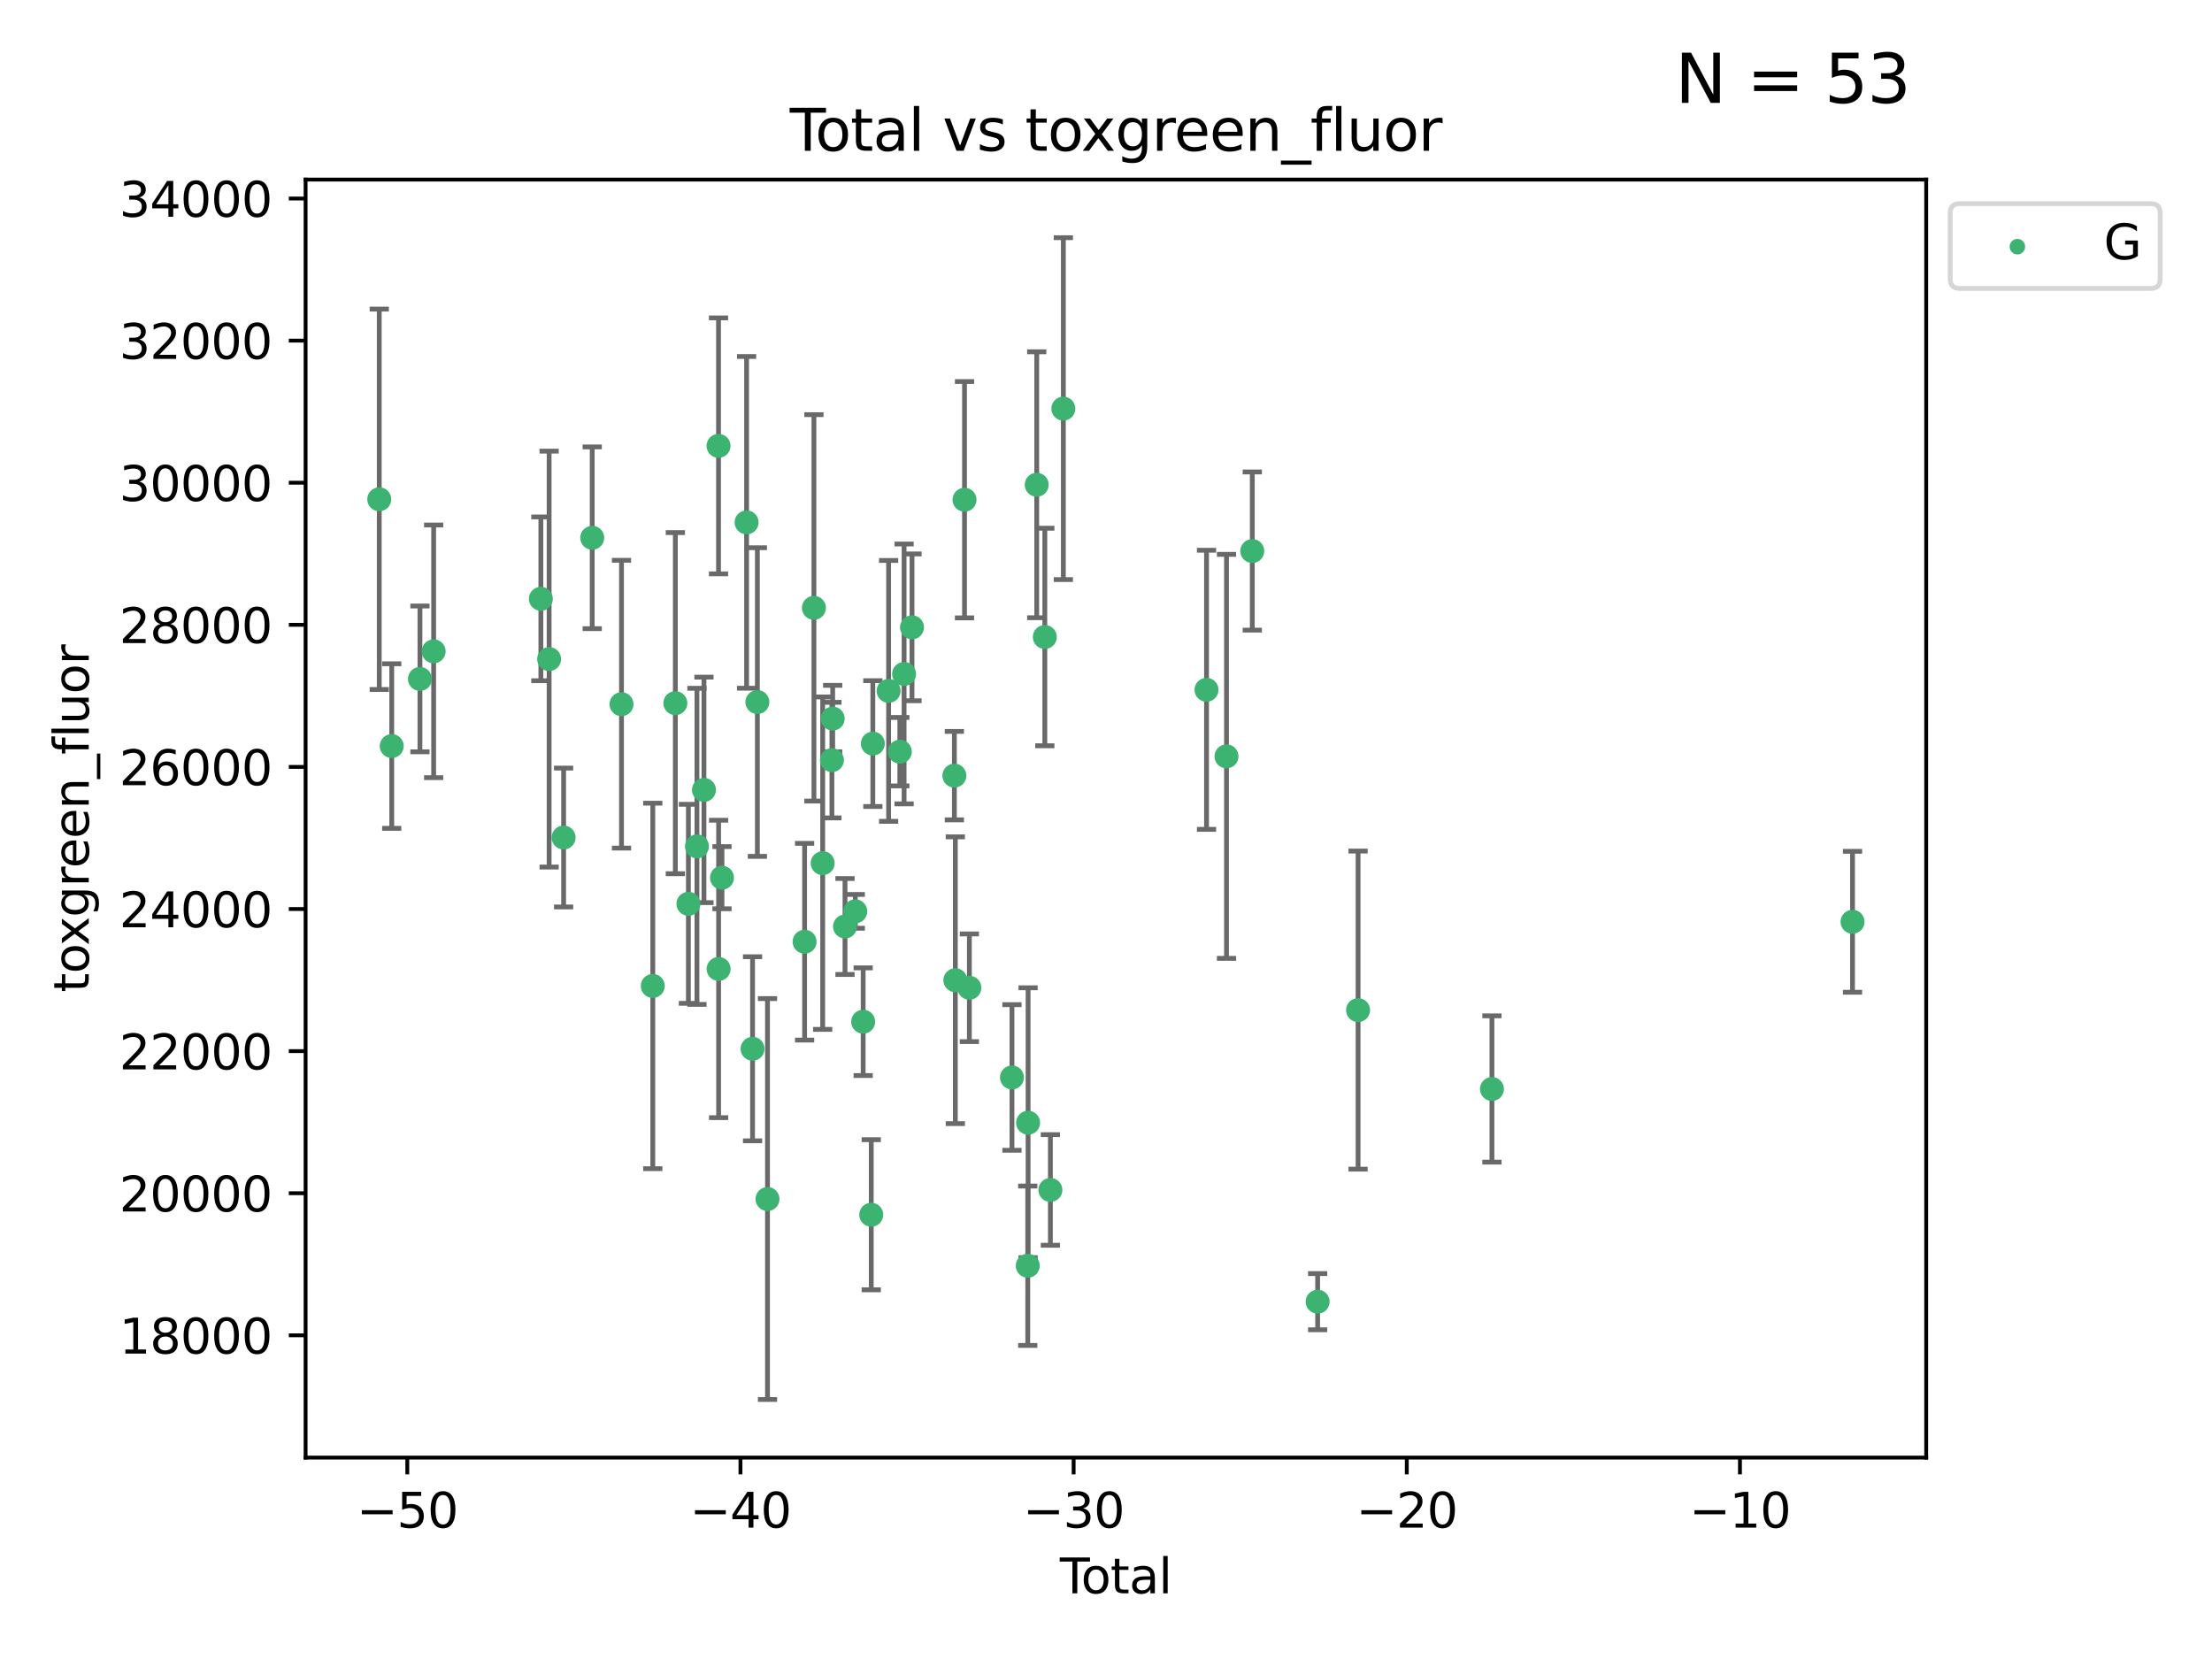<?xml version="1.0" encoding="utf-8" standalone="no"?>
<!DOCTYPE svg PUBLIC "-//W3C//DTD SVG 1.1//EN"
  "http://www.w3.org/Graphics/SVG/1.1/DTD/svg11.dtd">
<svg xmlns:xlink="http://www.w3.org/1999/xlink" width="460.8pt" height="345.6pt" viewBox="0 0 460.8 345.6" xmlns="http://www.w3.org/2000/svg" version="1.1">
 <defs>
  <style type="text/css">*{stroke-linejoin: round; stroke-linecap: butt}</style>
 </defs>
 <g id="figure_1">
  <g id="patch_1">
   <path d="M 0 345.6 
L 460.8 345.6 
L 460.8 0 
L 0 0 
z
" style="fill: #ffffff"/>
  </g>
  <g id="axes_1">
   <g id="patch_2">
    <path d="M 63.661 303.64 
L 401.26 303.64 
L 401.26 37.411 
L 63.661 37.411 
z
" style="fill: #ffffff"/>
   </g>
   <g id="PathCollection_1">
    <defs>
     <path id="mda49cf134f" d="M 0 1.118 
C 0.297 1.118 0.581 1 0.791 0.791 
C 1 0.581 1.118 0.297 1.118 0 
C 1.118 -0.297 1 -0.581 0.791 -0.791 
C 0.581 -1 0.297 -1.118 0 -1.118 
C -0.297 -1.118 -0.581 -1 -0.791 -0.791 
C -1 -0.581 -1.118 -0.297 -1.118 0 
C -1.118 0.297 -1 0.581 -0.791 0.791 
C -0.581 1 -0.297 1.118 0 1.118 
z
" style="stroke: #3cb371"/>
    </defs>
    <g clip-path="url(#pb5dabb1d60)">
     <use xlink:href="#mda49cf134f" x="79.007" y="104.011" style="fill: #3cb371; stroke: #3cb371"/>
     <use xlink:href="#mda49cf134f" x="81.607" y="155.418" style="fill: #3cb371; stroke: #3cb371"/>
     <use xlink:href="#mda49cf134f" x="87.483" y="141.432" style="fill: #3cb371; stroke: #3cb371"/>
     <use xlink:href="#mda49cf134f" x="90.338" y="135.683" style="fill: #3cb371; stroke: #3cb371"/>
     <use xlink:href="#mda49cf134f" x="112.671" y="124.746" style="fill: #3cb371; stroke: #3cb371"/>
     <use xlink:href="#mda49cf134f" x="114.394" y="137.298" style="fill: #3cb371; stroke: #3cb371"/>
     <use xlink:href="#mda49cf134f" x="117.411" y="174.468" style="fill: #3cb371; stroke: #3cb371"/>
     <use xlink:href="#mda49cf134f" x="123.37" y="112.028" style="fill: #3cb371; stroke: #3cb371"/>
     <use xlink:href="#mda49cf134f" x="129.47" y="146.694" style="fill: #3cb371; stroke: #3cb371"/>
     <use xlink:href="#mda49cf134f" x="135.987" y="205.39" style="fill: #3cb371; stroke: #3cb371"/>
     <use xlink:href="#mda49cf134f" x="140.687" y="146.48" style="fill: #3cb371; stroke: #3cb371"/>
     <use xlink:href="#mda49cf134f" x="143.407" y="188.283" style="fill: #3cb371; stroke: #3cb371"/>
     <use xlink:href="#mda49cf134f" x="145.188" y="176.309" style="fill: #3cb371; stroke: #3cb371"/>
     <use xlink:href="#mda49cf134f" x="146.648" y="164.552" style="fill: #3cb371; stroke: #3cb371"/>
     <use xlink:href="#mda49cf134f" x="149.681" y="92.884" style="fill: #3cb371; stroke: #3cb371"/>
     <use xlink:href="#mda49cf134f" x="149.7" y="201.847" style="fill: #3cb371; stroke: #3cb371"/>
     <use xlink:href="#mda49cf134f" x="150.402" y="182.841" style="fill: #3cb371; stroke: #3cb371"/>
     <use xlink:href="#mda49cf134f" x="155.527" y="108.82" style="fill: #3cb371; stroke: #3cb371"/>
     <use xlink:href="#mda49cf134f" x="156.771" y="218.479" style="fill: #3cb371; stroke: #3cb371"/>
     <use xlink:href="#mda49cf134f" x="157.775" y="146.249" style="fill: #3cb371; stroke: #3cb371"/>
     <use xlink:href="#mda49cf134f" x="159.885" y="249.781" style="fill: #3cb371; stroke: #3cb371"/>
     <use xlink:href="#mda49cf134f" x="167.613" y="196.177" style="fill: #3cb371; stroke: #3cb371"/>
     <use xlink:href="#mda49cf134f" x="169.555" y="126.625" style="fill: #3cb371; stroke: #3cb371"/>
     <use xlink:href="#mda49cf134f" x="171.378" y="179.812" style="fill: #3cb371; stroke: #3cb371"/>
     <use xlink:href="#mda49cf134f" x="173.304" y="158.347" style="fill: #3cb371; stroke: #3cb371"/>
     <use xlink:href="#mda49cf134f" x="173.463" y="149.695" style="fill: #3cb371; stroke: #3cb371"/>
     <use xlink:href="#mda49cf134f" x="176.031" y="193.004" style="fill: #3cb371; stroke: #3cb371"/>
     <use xlink:href="#mda49cf134f" x="178.171" y="189.849" style="fill: #3cb371; stroke: #3cb371"/>
     <use xlink:href="#mda49cf134f" x="179.813" y="212.837" style="fill: #3cb371; stroke: #3cb371"/>
     <use xlink:href="#mda49cf134f" x="181.497" y="253.052" style="fill: #3cb371; stroke: #3cb371"/>
     <use xlink:href="#mda49cf134f" x="181.829" y="154.902" style="fill: #3cb371; stroke: #3cb371"/>
     <use xlink:href="#mda49cf134f" x="185.113" y="143.925" style="fill: #3cb371; stroke: #3cb371"/>
     <use xlink:href="#mda49cf134f" x="187.449" y="156.588" style="fill: #3cb371; stroke: #3cb371"/>
     <use xlink:href="#mda49cf134f" x="188.339" y="140.395" style="fill: #3cb371; stroke: #3cb371"/>
     <use xlink:href="#mda49cf134f" x="189.988" y="130.684" style="fill: #3cb371; stroke: #3cb371"/>
     <use xlink:href="#mda49cf134f" x="198.813" y="161.578" style="fill: #3cb371; stroke: #3cb371"/>
     <use xlink:href="#mda49cf134f" x="199.014" y="204.198" style="fill: #3cb371; stroke: #3cb371"/>
     <use xlink:href="#mda49cf134f" x="200.927" y="104.102" style="fill: #3cb371; stroke: #3cb371"/>
     <use xlink:href="#mda49cf134f" x="201.938" y="205.772" style="fill: #3cb371; stroke: #3cb371"/>
     <use xlink:href="#mda49cf134f" x="210.812" y="224.457" style="fill: #3cb371; stroke: #3cb371"/>
     <use xlink:href="#mda49cf134f" x="214.1" y="263.676" style="fill: #3cb371; stroke: #3cb371"/>
     <use xlink:href="#mda49cf134f" x="214.171" y="233.884" style="fill: #3cb371; stroke: #3cb371"/>
     <use xlink:href="#mda49cf134f" x="215.97" y="100.984" style="fill: #3cb371; stroke: #3cb371"/>
     <use xlink:href="#mda49cf134f" x="217.656" y="132.699" style="fill: #3cb371; stroke: #3cb371"/>
     <use xlink:href="#mda49cf134f" x="218.815" y="247.887" style="fill: #3cb371; stroke: #3cb371"/>
     <use xlink:href="#mda49cf134f" x="221.514" y="85.124" style="fill: #3cb371; stroke: #3cb371"/>
     <use xlink:href="#mda49cf134f" x="251.341" y="143.701" style="fill: #3cb371; stroke: #3cb371"/>
     <use xlink:href="#mda49cf134f" x="255.503" y="157.562" style="fill: #3cb371; stroke: #3cb371"/>
     <use xlink:href="#mda49cf134f" x="260.874" y="114.792" style="fill: #3cb371; stroke: #3cb371"/>
     <use xlink:href="#mda49cf134f" x="274.489" y="271.163" style="fill: #3cb371; stroke: #3cb371"/>
     <use xlink:href="#mda49cf134f" x="282.911" y="210.424" style="fill: #3cb371; stroke: #3cb371"/>
     <use xlink:href="#mda49cf134f" x="310.799" y="226.856" style="fill: #3cb371; stroke: #3cb371"/>
     <use xlink:href="#mda49cf134f" x="385.915" y="192.023" style="fill: #3cb371; stroke: #3cb371"/>
    </g>
   </g>
   <g id="matplotlib.axis_1">
    <g id="xtick_1">
     <g id="line2d_1">
      <defs>
       <path id="md54b8a5855" d="M 0 0 
L 0 3.5 
" style="stroke: #000000; stroke-width: 0.8"/>
      </defs>
      <g>
       <use xlink:href="#md54b8a5855" x="84.848" y="303.64" style="stroke: #000000; stroke-width: 0.8"/>
      </g>
     </g>
     <g id="text_1">
      <!-- −50 -->
      <g transform="translate(74.295 318.238)scale(0.1 -0.1)">
       <defs>
        <path id="DejaVuSans-2212" d="M 678 2272 
L 4684 2272 
L 4684 1741 
L 678 1741 
L 678 2272 
z
" transform="scale(0.016)"/>
        <path id="DejaVuSans-35" d="M 691 4666 
L 3169 4666 
L 3169 4134 
L 1269 4134 
L 1269 2991 
Q 1406 3038 1543 3061 
Q 1681 3084 1819 3084 
Q 2600 3084 3056 2656 
Q 3513 2228 3513 1497 
Q 3513 744 3044 326 
Q 2575 -91 1722 -91 
Q 1428 -91 1123 -41 
Q 819 9 494 109 
L 494 744 
Q 775 591 1075 516 
Q 1375 441 1709 441 
Q 2250 441 2565 725 
Q 2881 1009 2881 1497 
Q 2881 1984 2565 2268 
Q 2250 2553 1709 2553 
Q 1456 2553 1204 2497 
Q 953 2441 691 2322 
L 691 4666 
z
" transform="scale(0.016)"/>
        <path id="DejaVuSans-30" d="M 2034 4250 
Q 1547 4250 1301 3770 
Q 1056 3291 1056 2328 
Q 1056 1369 1301 889 
Q 1547 409 2034 409 
Q 2525 409 2770 889 
Q 3016 1369 3016 2328 
Q 3016 3291 2770 3770 
Q 2525 4250 2034 4250 
z
M 2034 4750 
Q 2819 4750 3233 4129 
Q 3647 3509 3647 2328 
Q 3647 1150 3233 529 
Q 2819 -91 2034 -91 
Q 1250 -91 836 529 
Q 422 1150 422 2328 
Q 422 3509 836 4129 
Q 1250 4750 2034 4750 
z
" transform="scale(0.016)"/>
       </defs>
       <use xlink:href="#DejaVuSans-2212"/>
       <use xlink:href="#DejaVuSans-35" x="83.789"/>
       <use xlink:href="#DejaVuSans-30" x="147.412"/>
      </g>
     </g>
    </g>
    <g id="xtick_2">
     <g id="line2d_2">
      <g>
       <use xlink:href="#md54b8a5855" x="154.252" y="303.64" style="stroke: #000000; stroke-width: 0.8"/>
      </g>
     </g>
     <g id="text_2">
      <!-- −40 -->
      <g transform="translate(143.699 318.238)scale(0.1 -0.1)">
       <defs>
        <path id="DejaVuSans-34" d="M 2419 4116 
L 825 1625 
L 2419 1625 
L 2419 4116 
z
M 2253 4666 
L 3047 4666 
L 3047 1625 
L 3713 1625 
L 3713 1100 
L 3047 1100 
L 3047 0 
L 2419 0 
L 2419 1100 
L 313 1100 
L 313 1709 
L 2253 4666 
z
" transform="scale(0.016)"/>
       </defs>
       <use xlink:href="#DejaVuSans-2212"/>
       <use xlink:href="#DejaVuSans-34" x="83.789"/>
       <use xlink:href="#DejaVuSans-30" x="147.412"/>
      </g>
     </g>
    </g>
    <g id="xtick_3">
     <g id="line2d_3">
      <g>
       <use xlink:href="#md54b8a5855" x="223.655" y="303.64" style="stroke: #000000; stroke-width: 0.8"/>
      </g>
     </g>
     <g id="text_3">
      <!-- −30 -->
      <g transform="translate(213.103 318.238)scale(0.1 -0.1)">
       <defs>
        <path id="DejaVuSans-33" d="M 2597 2516 
Q 3050 2419 3304 2112 
Q 3559 1806 3559 1356 
Q 3559 666 3084 287 
Q 2609 -91 1734 -91 
Q 1441 -91 1130 -33 
Q 819 25 488 141 
L 488 750 
Q 750 597 1062 519 
Q 1375 441 1716 441 
Q 2309 441 2620 675 
Q 2931 909 2931 1356 
Q 2931 1769 2642 2001 
Q 2353 2234 1838 2234 
L 1294 2234 
L 1294 2753 
L 1863 2753 
Q 2328 2753 2575 2939 
Q 2822 3125 2822 3475 
Q 2822 3834 2567 4026 
Q 2313 4219 1838 4219 
Q 1578 4219 1281 4162 
Q 984 4106 628 3988 
L 628 4550 
Q 988 4650 1302 4700 
Q 1616 4750 1894 4750 
Q 2613 4750 3031 4423 
Q 3450 4097 3450 3541 
Q 3450 3153 3228 2886 
Q 3006 2619 2597 2516 
z
" transform="scale(0.016)"/>
       </defs>
       <use xlink:href="#DejaVuSans-2212"/>
       <use xlink:href="#DejaVuSans-33" x="83.789"/>
       <use xlink:href="#DejaVuSans-30" x="147.412"/>
      </g>
     </g>
    </g>
    <g id="xtick_4">
     <g id="line2d_4">
      <g>
       <use xlink:href="#md54b8a5855" x="293.059" y="303.64" style="stroke: #000000; stroke-width: 0.8"/>
      </g>
     </g>
     <g id="text_4">
      <!-- −20 -->
      <g transform="translate(282.507 318.238)scale(0.1 -0.1)">
       <defs>
        <path id="DejaVuSans-32" d="M 1228 531 
L 3431 531 
L 3431 0 
L 469 0 
L 469 531 
Q 828 903 1448 1529 
Q 2069 2156 2228 2338 
Q 2531 2678 2651 2914 
Q 2772 3150 2772 3378 
Q 2772 3750 2511 3984 
Q 2250 4219 1831 4219 
Q 1534 4219 1204 4116 
Q 875 4013 500 3803 
L 500 4441 
Q 881 4594 1212 4672 
Q 1544 4750 1819 4750 
Q 2544 4750 2975 4387 
Q 3406 4025 3406 3419 
Q 3406 3131 3298 2873 
Q 3191 2616 2906 2266 
Q 2828 2175 2409 1742 
Q 1991 1309 1228 531 
z
" transform="scale(0.016)"/>
       </defs>
       <use xlink:href="#DejaVuSans-2212"/>
       <use xlink:href="#DejaVuSans-32" x="83.789"/>
       <use xlink:href="#DejaVuSans-30" x="147.412"/>
      </g>
     </g>
    </g>
    <g id="xtick_5">
     <g id="line2d_5">
      <g>
       <use xlink:href="#md54b8a5855" x="362.463" y="303.64" style="stroke: #000000; stroke-width: 0.8"/>
      </g>
     </g>
     <g id="text_5">
      <!-- −10 -->
      <g transform="translate(351.911 318.238)scale(0.1 -0.1)">
       <defs>
        <path id="DejaVuSans-31" d="M 794 531 
L 1825 531 
L 1825 4091 
L 703 3866 
L 703 4441 
L 1819 4666 
L 2450 4666 
L 2450 531 
L 3481 531 
L 3481 0 
L 794 0 
L 794 531 
z
" transform="scale(0.016)"/>
       </defs>
       <use xlink:href="#DejaVuSans-2212"/>
       <use xlink:href="#DejaVuSans-31" x="83.789"/>
       <use xlink:href="#DejaVuSans-30" x="147.412"/>
      </g>
     </g>
    </g>
    <g id="text_6">
     <!-- Total -->
     <g transform="translate(220.784 331.917)scale(0.1 -0.1)">
      <defs>
       <path id="DejaVuSans-54" d="M -19 4666 
L 3928 4666 
L 3928 4134 
L 2272 4134 
L 2272 0 
L 1638 0 
L 1638 4134 
L -19 4134 
L -19 4666 
z
" transform="scale(0.016)"/>
       <path id="DejaVuSans-6f" d="M 1959 3097 
Q 1497 3097 1228 2736 
Q 959 2375 959 1747 
Q 959 1119 1226 758 
Q 1494 397 1959 397 
Q 2419 397 2687 759 
Q 2956 1122 2956 1747 
Q 2956 2369 2687 2733 
Q 2419 3097 1959 3097 
z
M 1959 3584 
Q 2709 3584 3137 3096 
Q 3566 2609 3566 1747 
Q 3566 888 3137 398 
Q 2709 -91 1959 -91 
Q 1206 -91 779 398 
Q 353 888 353 1747 
Q 353 2609 779 3096 
Q 1206 3584 1959 3584 
z
" transform="scale(0.016)"/>
       <path id="DejaVuSans-74" d="M 1172 4494 
L 1172 3500 
L 2356 3500 
L 2356 3053 
L 1172 3053 
L 1172 1153 
Q 1172 725 1289 603 
Q 1406 481 1766 481 
L 2356 481 
L 2356 0 
L 1766 0 
Q 1100 0 847 248 
Q 594 497 594 1153 
L 594 3053 
L 172 3053 
L 172 3500 
L 594 3500 
L 594 4494 
L 1172 4494 
z
" transform="scale(0.016)"/>
       <path id="DejaVuSans-61" d="M 2194 1759 
Q 1497 1759 1228 1600 
Q 959 1441 959 1056 
Q 959 750 1161 570 
Q 1363 391 1709 391 
Q 2188 391 2477 730 
Q 2766 1069 2766 1631 
L 2766 1759 
L 2194 1759 
z
M 3341 1997 
L 3341 0 
L 2766 0 
L 2766 531 
Q 2569 213 2275 61 
Q 1981 -91 1556 -91 
Q 1019 -91 701 211 
Q 384 513 384 1019 
Q 384 1609 779 1909 
Q 1175 2209 1959 2209 
L 2766 2209 
L 2766 2266 
Q 2766 2663 2505 2880 
Q 2244 3097 1772 3097 
Q 1472 3097 1187 3025 
Q 903 2953 641 2809 
L 641 3341 
Q 956 3463 1253 3523 
Q 1550 3584 1831 3584 
Q 2591 3584 2966 3190 
Q 3341 2797 3341 1997 
z
" transform="scale(0.016)"/>
       <path id="DejaVuSans-6c" d="M 603 4863 
L 1178 4863 
L 1178 0 
L 603 0 
L 603 4863 
z
" transform="scale(0.016)"/>
      </defs>
      <use xlink:href="#DejaVuSans-54"/>
      <use xlink:href="#DejaVuSans-6f" x="44.084"/>
      <use xlink:href="#DejaVuSans-74" x="105.266"/>
      <use xlink:href="#DejaVuSans-61" x="144.475"/>
      <use xlink:href="#DejaVuSans-6c" x="205.754"/>
     </g>
    </g>
   </g>
   <g id="matplotlib.axis_2">
    <g id="ytick_1">
     <g id="line2d_6">
      <defs>
       <path id="mcfe2ae2383" d="M 0 0 
L -3.5 0 
" style="stroke: #000000; stroke-width: 0.8"/>
      </defs>
      <g>
       <use xlink:href="#mcfe2ae2383" x="63.661" y="278.171" style="stroke: #000000; stroke-width: 0.8"/>
      </g>
     </g>
     <g id="text_7">
      <!-- 18000 -->
      <g transform="translate(24.849 281.971)scale(0.1 -0.1)">
       <defs>
        <path id="DejaVuSans-38" d="M 2034 2216 
Q 1584 2216 1326 1975 
Q 1069 1734 1069 1313 
Q 1069 891 1326 650 
Q 1584 409 2034 409 
Q 2484 409 2743 651 
Q 3003 894 3003 1313 
Q 3003 1734 2745 1975 
Q 2488 2216 2034 2216 
z
M 1403 2484 
Q 997 2584 770 2862 
Q 544 3141 544 3541 
Q 544 4100 942 4425 
Q 1341 4750 2034 4750 
Q 2731 4750 3128 4425 
Q 3525 4100 3525 3541 
Q 3525 3141 3298 2862 
Q 3072 2584 2669 2484 
Q 3125 2378 3379 2068 
Q 3634 1759 3634 1313 
Q 3634 634 3220 271 
Q 2806 -91 2034 -91 
Q 1263 -91 848 271 
Q 434 634 434 1313 
Q 434 1759 690 2068 
Q 947 2378 1403 2484 
z
M 1172 3481 
Q 1172 3119 1398 2916 
Q 1625 2713 2034 2713 
Q 2441 2713 2670 2916 
Q 2900 3119 2900 3481 
Q 2900 3844 2670 4047 
Q 2441 4250 2034 4250 
Q 1625 4250 1398 4047 
Q 1172 3844 1172 3481 
z
" transform="scale(0.016)"/>
       </defs>
       <use xlink:href="#DejaVuSans-31"/>
       <use xlink:href="#DejaVuSans-38" x="63.623"/>
       <use xlink:href="#DejaVuSans-30" x="127.246"/>
       <use xlink:href="#DejaVuSans-30" x="190.869"/>
       <use xlink:href="#DejaVuSans-30" x="254.492"/>
      </g>
     </g>
    </g>
    <g id="ytick_2">
     <g id="line2d_7">
      <g>
       <use xlink:href="#mcfe2ae2383" x="63.661" y="248.57" style="stroke: #000000; stroke-width: 0.8"/>
      </g>
     </g>
     <g id="text_8">
      <!-- 20000 -->
      <g transform="translate(24.849 252.369)scale(0.1 -0.1)">
       <use xlink:href="#DejaVuSans-32"/>
       <use xlink:href="#DejaVuSans-30" x="63.623"/>
       <use xlink:href="#DejaVuSans-30" x="127.246"/>
       <use xlink:href="#DejaVuSans-30" x="190.869"/>
       <use xlink:href="#DejaVuSans-30" x="254.492"/>
      </g>
     </g>
    </g>
    <g id="ytick_3">
     <g id="line2d_8">
      <g>
       <use xlink:href="#mcfe2ae2383" x="63.661" y="218.968" style="stroke: #000000; stroke-width: 0.8"/>
      </g>
     </g>
     <g id="text_9">
      <!-- 22000 -->
      <g transform="translate(24.849 222.767)scale(0.1 -0.1)">
       <use xlink:href="#DejaVuSans-32"/>
       <use xlink:href="#DejaVuSans-32" x="63.623"/>
       <use xlink:href="#DejaVuSans-30" x="127.246"/>
       <use xlink:href="#DejaVuSans-30" x="190.869"/>
       <use xlink:href="#DejaVuSans-30" x="254.492"/>
      </g>
     </g>
    </g>
    <g id="ytick_4">
     <g id="line2d_9">
      <g>
       <use xlink:href="#mcfe2ae2383" x="63.661" y="189.366" style="stroke: #000000; stroke-width: 0.8"/>
      </g>
     </g>
     <g id="text_10">
      <!-- 24000 -->
      <g transform="translate(24.849 193.165)scale(0.1 -0.1)">
       <use xlink:href="#DejaVuSans-32"/>
       <use xlink:href="#DejaVuSans-34" x="63.623"/>
       <use xlink:href="#DejaVuSans-30" x="127.246"/>
       <use xlink:href="#DejaVuSans-30" x="190.869"/>
       <use xlink:href="#DejaVuSans-30" x="254.492"/>
      </g>
     </g>
    </g>
    <g id="ytick_5">
     <g id="line2d_10">
      <g>
       <use xlink:href="#mcfe2ae2383" x="63.661" y="159.764" style="stroke: #000000; stroke-width: 0.8"/>
      </g>
     </g>
     <g id="text_11">
      <!-- 26000 -->
      <g transform="translate(24.849 163.563)scale(0.1 -0.1)">
       <defs>
        <path id="DejaVuSans-36" d="M 2113 2584 
Q 1688 2584 1439 2293 
Q 1191 2003 1191 1497 
Q 1191 994 1439 701 
Q 1688 409 2113 409 
Q 2538 409 2786 701 
Q 3034 994 3034 1497 
Q 3034 2003 2786 2293 
Q 2538 2584 2113 2584 
z
M 3366 4563 
L 3366 3988 
Q 3128 4100 2886 4159 
Q 2644 4219 2406 4219 
Q 1781 4219 1451 3797 
Q 1122 3375 1075 2522 
Q 1259 2794 1537 2939 
Q 1816 3084 2150 3084 
Q 2853 3084 3261 2657 
Q 3669 2231 3669 1497 
Q 3669 778 3244 343 
Q 2819 -91 2113 -91 
Q 1303 -91 875 529 
Q 447 1150 447 2328 
Q 447 3434 972 4092 
Q 1497 4750 2381 4750 
Q 2619 4750 2861 4703 
Q 3103 4656 3366 4563 
z
" transform="scale(0.016)"/>
       </defs>
       <use xlink:href="#DejaVuSans-32"/>
       <use xlink:href="#DejaVuSans-36" x="63.623"/>
       <use xlink:href="#DejaVuSans-30" x="127.246"/>
       <use xlink:href="#DejaVuSans-30" x="190.869"/>
       <use xlink:href="#DejaVuSans-30" x="254.492"/>
      </g>
     </g>
    </g>
    <g id="ytick_6">
     <g id="line2d_11">
      <g>
       <use xlink:href="#mcfe2ae2383" x="63.661" y="130.162" style="stroke: #000000; stroke-width: 0.8"/>
      </g>
     </g>
     <g id="text_12">
      <!-- 28000 -->
      <g transform="translate(24.849 133.962)scale(0.1 -0.1)">
       <use xlink:href="#DejaVuSans-32"/>
       <use xlink:href="#DejaVuSans-38" x="63.623"/>
       <use xlink:href="#DejaVuSans-30" x="127.246"/>
       <use xlink:href="#DejaVuSans-30" x="190.869"/>
       <use xlink:href="#DejaVuSans-30" x="254.492"/>
      </g>
     </g>
    </g>
    <g id="ytick_7">
     <g id="line2d_12">
      <g>
       <use xlink:href="#mcfe2ae2383" x="63.661" y="100.56" style="stroke: #000000; stroke-width: 0.8"/>
      </g>
     </g>
     <g id="text_13">
      <!-- 30000 -->
      <g transform="translate(24.849 104.36)scale(0.1 -0.1)">
       <use xlink:href="#DejaVuSans-33"/>
       <use xlink:href="#DejaVuSans-30" x="63.623"/>
       <use xlink:href="#DejaVuSans-30" x="127.246"/>
       <use xlink:href="#DejaVuSans-30" x="190.869"/>
       <use xlink:href="#DejaVuSans-30" x="254.492"/>
      </g>
     </g>
    </g>
    <g id="ytick_8">
     <g id="line2d_13">
      <g>
       <use xlink:href="#mcfe2ae2383" x="63.661" y="70.959" style="stroke: #000000; stroke-width: 0.8"/>
      </g>
     </g>
     <g id="text_14">
      <!-- 32000 -->
      <g transform="translate(24.849 74.758)scale(0.1 -0.1)">
       <use xlink:href="#DejaVuSans-33"/>
       <use xlink:href="#DejaVuSans-32" x="63.623"/>
       <use xlink:href="#DejaVuSans-30" x="127.246"/>
       <use xlink:href="#DejaVuSans-30" x="190.869"/>
       <use xlink:href="#DejaVuSans-30" x="254.492"/>
      </g>
     </g>
    </g>
    <g id="ytick_9">
     <g id="line2d_14">
      <g>
       <use xlink:href="#mcfe2ae2383" x="63.661" y="41.357" style="stroke: #000000; stroke-width: 0.8"/>
      </g>
     </g>
     <g id="text_15">
      <!-- 34000 -->
      <g transform="translate(24.849 45.156)scale(0.1 -0.1)">
       <use xlink:href="#DejaVuSans-33"/>
       <use xlink:href="#DejaVuSans-34" x="63.623"/>
       <use xlink:href="#DejaVuSans-30" x="127.246"/>
       <use xlink:href="#DejaVuSans-30" x="190.869"/>
       <use xlink:href="#DejaVuSans-30" x="254.492"/>
      </g>
     </g>
    </g>
    <g id="text_16">
     <!-- toxgreen_fluor -->
     <g transform="translate(18.491 206.72)rotate(-90)scale(0.1 -0.1)">
      <defs>
       <path id="DejaVuSans-78" d="M 3513 3500 
L 2247 1797 
L 3578 0 
L 2900 0 
L 1881 1375 
L 863 0 
L 184 0 
L 1544 1831 
L 300 3500 
L 978 3500 
L 1906 2253 
L 2834 3500 
L 3513 3500 
z
" transform="scale(0.016)"/>
       <path id="DejaVuSans-67" d="M 2906 1791 
Q 2906 2416 2648 2759 
Q 2391 3103 1925 3103 
Q 1463 3103 1205 2759 
Q 947 2416 947 1791 
Q 947 1169 1205 825 
Q 1463 481 1925 481 
Q 2391 481 2648 825 
Q 2906 1169 2906 1791 
z
M 3481 434 
Q 3481 -459 3084 -895 
Q 2688 -1331 1869 -1331 
Q 1566 -1331 1297 -1286 
Q 1028 -1241 775 -1147 
L 775 -588 
Q 1028 -725 1275 -790 
Q 1522 -856 1778 -856 
Q 2344 -856 2625 -561 
Q 2906 -266 2906 331 
L 2906 616 
Q 2728 306 2450 153 
Q 2172 0 1784 0 
Q 1141 0 747 490 
Q 353 981 353 1791 
Q 353 2603 747 3093 
Q 1141 3584 1784 3584 
Q 2172 3584 2450 3431 
Q 2728 3278 2906 2969 
L 2906 3500 
L 3481 3500 
L 3481 434 
z
" transform="scale(0.016)"/>
       <path id="DejaVuSans-72" d="M 2631 2963 
Q 2534 3019 2420 3045 
Q 2306 3072 2169 3072 
Q 1681 3072 1420 2755 
Q 1159 2438 1159 1844 
L 1159 0 
L 581 0 
L 581 3500 
L 1159 3500 
L 1159 2956 
Q 1341 3275 1631 3429 
Q 1922 3584 2338 3584 
Q 2397 3584 2469 3576 
Q 2541 3569 2628 3553 
L 2631 2963 
z
" transform="scale(0.016)"/>
       <path id="DejaVuSans-65" d="M 3597 1894 
L 3597 1613 
L 953 1613 
Q 991 1019 1311 708 
Q 1631 397 2203 397 
Q 2534 397 2845 478 
Q 3156 559 3463 722 
L 3463 178 
Q 3153 47 2828 -22 
Q 2503 -91 2169 -91 
Q 1331 -91 842 396 
Q 353 884 353 1716 
Q 353 2575 817 3079 
Q 1281 3584 2069 3584 
Q 2775 3584 3186 3129 
Q 3597 2675 3597 1894 
z
M 3022 2063 
Q 3016 2534 2758 2815 
Q 2500 3097 2075 3097 
Q 1594 3097 1305 2825 
Q 1016 2553 972 2059 
L 3022 2063 
z
" transform="scale(0.016)"/>
       <path id="DejaVuSans-6e" d="M 3513 2113 
L 3513 0 
L 2938 0 
L 2938 2094 
Q 2938 2591 2744 2837 
Q 2550 3084 2163 3084 
Q 1697 3084 1428 2787 
Q 1159 2491 1159 1978 
L 1159 0 
L 581 0 
L 581 3500 
L 1159 3500 
L 1159 2956 
Q 1366 3272 1645 3428 
Q 1925 3584 2291 3584 
Q 2894 3584 3203 3211 
Q 3513 2838 3513 2113 
z
" transform="scale(0.016)"/>
       <path id="DejaVuSans-5f" d="M 3263 -1063 
L 3263 -1509 
L -63 -1509 
L -63 -1063 
L 3263 -1063 
z
" transform="scale(0.016)"/>
       <path id="DejaVuSans-66" d="M 2375 4863 
L 2375 4384 
L 1825 4384 
Q 1516 4384 1395 4259 
Q 1275 4134 1275 3809 
L 1275 3500 
L 2222 3500 
L 2222 3053 
L 1275 3053 
L 1275 0 
L 697 0 
L 697 3053 
L 147 3053 
L 147 3500 
L 697 3500 
L 697 3744 
Q 697 4328 969 4595 
Q 1241 4863 1831 4863 
L 2375 4863 
z
" transform="scale(0.016)"/>
       <path id="DejaVuSans-75" d="M 544 1381 
L 544 3500 
L 1119 3500 
L 1119 1403 
Q 1119 906 1312 657 
Q 1506 409 1894 409 
Q 2359 409 2629 706 
Q 2900 1003 2900 1516 
L 2900 3500 
L 3475 3500 
L 3475 0 
L 2900 0 
L 2900 538 
Q 2691 219 2414 64 
Q 2138 -91 1772 -91 
Q 1169 -91 856 284 
Q 544 659 544 1381 
z
M 1991 3584 
L 1991 3584 
z
" transform="scale(0.016)"/>
      </defs>
      <use xlink:href="#DejaVuSans-74"/>
      <use xlink:href="#DejaVuSans-6f" x="39.209"/>
      <use xlink:href="#DejaVuSans-78" x="97.266"/>
      <use xlink:href="#DejaVuSans-67" x="156.445"/>
      <use xlink:href="#DejaVuSans-72" x="219.922"/>
      <use xlink:href="#DejaVuSans-65" x="258.785"/>
      <use xlink:href="#DejaVuSans-65" x="320.309"/>
      <use xlink:href="#DejaVuSans-6e" x="381.832"/>
      <use xlink:href="#DejaVuSans-5f" x="445.211"/>
      <use xlink:href="#DejaVuSans-66" x="495.211"/>
      <use xlink:href="#DejaVuSans-6c" x="530.416"/>
      <use xlink:href="#DejaVuSans-75" x="558.199"/>
      <use xlink:href="#DejaVuSans-6f" x="621.578"/>
      <use xlink:href="#DejaVuSans-72" x="682.76"/>
     </g>
    </g>
   </g>
   <g id="LineCollection_1">
    <path d="M 79.007 143.633 
L 79.007 64.388 
" clip-path="url(#pb5dabb1d60)" style="fill: none; stroke: #696969"/>
    <path d="M 81.607 172.559 
L 81.607 138.278 
" clip-path="url(#pb5dabb1d60)" style="fill: none; stroke: #696969"/>
    <path d="M 87.483 156.619 
L 87.483 126.244 
" clip-path="url(#pb5dabb1d60)" style="fill: none; stroke: #696969"/>
    <path d="M 90.338 161.995 
L 90.338 109.372 
" clip-path="url(#pb5dabb1d60)" style="fill: none; stroke: #696969"/>
    <path d="M 112.671 141.807 
L 112.671 107.685 
" clip-path="url(#pb5dabb1d60)" style="fill: none; stroke: #696969"/>
    <path d="M 114.394 180.62 
L 114.394 93.977 
" clip-path="url(#pb5dabb1d60)" style="fill: none; stroke: #696969"/>
    <path d="M 117.411 188.933 
L 117.411 160.004 
" clip-path="url(#pb5dabb1d60)" style="fill: none; stroke: #696969"/>
    <path d="M 123.37 130.956 
L 123.37 93.101 
" clip-path="url(#pb5dabb1d60)" style="fill: none; stroke: #696969"/>
    <path d="M 129.47 176.669 
L 129.47 116.719 
" clip-path="url(#pb5dabb1d60)" style="fill: none; stroke: #696969"/>
    <path d="M 135.987 243.459 
L 135.987 167.321 
" clip-path="url(#pb5dabb1d60)" style="fill: none; stroke: #696969"/>
    <path d="M 140.687 182.01 
L 140.687 110.95 
" clip-path="url(#pb5dabb1d60)" style="fill: none; stroke: #696969"/>
    <path d="M 143.407 209.011 
L 143.407 167.555 
" clip-path="url(#pb5dabb1d60)" style="fill: none; stroke: #696969"/>
    <path d="M 145.188 209.231 
L 145.188 143.388 
" clip-path="url(#pb5dabb1d60)" style="fill: none; stroke: #696969"/>
    <path d="M 146.648 188.041 
L 146.648 141.064 
" clip-path="url(#pb5dabb1d60)" style="fill: none; stroke: #696969"/>
    <path d="M 149.681 119.54 
L 149.681 66.228 
" clip-path="url(#pb5dabb1d60)" style="fill: none; stroke: #696969"/>
    <path d="M 149.7 232.823 
L 149.7 170.871 
" clip-path="url(#pb5dabb1d60)" style="fill: none; stroke: #696969"/>
    <path d="M 150.402 189.318 
L 150.402 176.364 
" clip-path="url(#pb5dabb1d60)" style="fill: none; stroke: #696969"/>
    <path d="M 155.527 143.373 
L 155.527 74.266 
" clip-path="url(#pb5dabb1d60)" style="fill: none; stroke: #696969"/>
    <path d="M 156.771 237.656 
L 156.771 199.302 
" clip-path="url(#pb5dabb1d60)" style="fill: none; stroke: #696969"/>
    <path d="M 157.775 178.396 
L 157.775 114.102 
" clip-path="url(#pb5dabb1d60)" style="fill: none; stroke: #696969"/>
    <path d="M 159.885 291.539 
L 159.885 208.023 
" clip-path="url(#pb5dabb1d60)" style="fill: none; stroke: #696969"/>
    <path d="M 167.613 216.667 
L 167.613 175.687 
" clip-path="url(#pb5dabb1d60)" style="fill: none; stroke: #696969"/>
    <path d="M 169.555 166.875 
L 169.555 86.375 
" clip-path="url(#pb5dabb1d60)" style="fill: none; stroke: #696969"/>
    <path d="M 171.378 214.439 
L 171.378 145.186 
" clip-path="url(#pb5dabb1d60)" style="fill: none; stroke: #696969"/>
    <path d="M 173.304 170.384 
L 173.304 146.309 
" clip-path="url(#pb5dabb1d60)" style="fill: none; stroke: #696969"/>
    <path d="M 173.463 156.62 
L 173.463 142.77 
" clip-path="url(#pb5dabb1d60)" style="fill: none; stroke: #696969"/>
    <path d="M 176.031 202.999 
L 176.031 183.009 
" clip-path="url(#pb5dabb1d60)" style="fill: none; stroke: #696969"/>
    <path d="M 178.171 193.367 
L 178.171 186.331 
" clip-path="url(#pb5dabb1d60)" style="fill: none; stroke: #696969"/>
    <path d="M 179.813 224.052 
L 179.813 201.621 
" clip-path="url(#pb5dabb1d60)" style="fill: none; stroke: #696969"/>
    <path d="M 181.497 268.689 
L 181.497 237.415 
" clip-path="url(#pb5dabb1d60)" style="fill: none; stroke: #696969"/>
    <path d="M 181.829 168.004 
L 181.829 141.801 
" clip-path="url(#pb5dabb1d60)" style="fill: none; stroke: #696969"/>
    <path d="M 185.113 171.099 
L 185.113 116.751 
" clip-path="url(#pb5dabb1d60)" style="fill: none; stroke: #696969"/>
    <path d="M 187.449 163.718 
L 187.449 149.459 
" clip-path="url(#pb5dabb1d60)" style="fill: none; stroke: #696969"/>
    <path d="M 188.339 167.462 
L 188.339 113.328 
" clip-path="url(#pb5dabb1d60)" style="fill: none; stroke: #696969"/>
    <path d="M 189.988 145.971 
L 189.988 115.398 
" clip-path="url(#pb5dabb1d60)" style="fill: none; stroke: #696969"/>
    <path d="M 198.813 170.793 
L 198.813 152.362 
" clip-path="url(#pb5dabb1d60)" style="fill: none; stroke: #696969"/>
    <path d="M 199.014 234.066 
L 199.014 174.33 
" clip-path="url(#pb5dabb1d60)" style="fill: none; stroke: #696969"/>
    <path d="M 200.927 128.716 
L 200.927 79.487 
" clip-path="url(#pb5dabb1d60)" style="fill: none; stroke: #696969"/>
    <path d="M 201.938 216.988 
L 201.938 194.556 
" clip-path="url(#pb5dabb1d60)" style="fill: none; stroke: #696969"/>
    <path d="M 210.812 239.625 
L 210.812 209.289 
" clip-path="url(#pb5dabb1d60)" style="fill: none; stroke: #696969"/>
    <path d="M 214.1 280.278 
L 214.1 247.074 
" clip-path="url(#pb5dabb1d60)" style="fill: none; stroke: #696969"/>
    <path d="M 214.171 261.991 
L 214.171 205.777 
" clip-path="url(#pb5dabb1d60)" style="fill: none; stroke: #696969"/>
    <path d="M 215.97 128.683 
L 215.97 73.284 
" clip-path="url(#pb5dabb1d60)" style="fill: none; stroke: #696969"/>
    <path d="M 217.656 155.358 
L 217.656 110.039 
" clip-path="url(#pb5dabb1d60)" style="fill: none; stroke: #696969"/>
    <path d="M 218.815 259.411 
L 218.815 236.363 
" clip-path="url(#pb5dabb1d60)" style="fill: none; stroke: #696969"/>
    <path d="M 221.514 120.736 
L 221.514 49.513 
" clip-path="url(#pb5dabb1d60)" style="fill: none; stroke: #696969"/>
    <path d="M 251.341 172.771 
L 251.341 114.631 
" clip-path="url(#pb5dabb1d60)" style="fill: none; stroke: #696969"/>
    <path d="M 255.503 199.644 
L 255.503 115.481 
" clip-path="url(#pb5dabb1d60)" style="fill: none; stroke: #696969"/>
    <path d="M 260.874 131.268 
L 260.874 98.317 
" clip-path="url(#pb5dabb1d60)" style="fill: none; stroke: #696969"/>
    <path d="M 274.489 277.014 
L 274.489 265.312 
" clip-path="url(#pb5dabb1d60)" style="fill: none; stroke: #696969"/>
    <path d="M 282.911 243.556 
L 282.911 177.292 
" clip-path="url(#pb5dabb1d60)" style="fill: none; stroke: #696969"/>
    <path d="M 310.799 242.091 
L 310.799 211.621 
" clip-path="url(#pb5dabb1d60)" style="fill: none; stroke: #696969"/>
    <path d="M 385.915 206.701 
L 385.915 177.345 
" clip-path="url(#pb5dabb1d60)" style="fill: none; stroke: #696969"/>
   </g>
   <g id="line2d_15">
    <defs>
     <path id="m99c29ec671" d="M 2 0 
L -2 -0 
" style="stroke: #696969"/>
    </defs>
    <g clip-path="url(#pb5dabb1d60)">
     <use xlink:href="#m99c29ec671" x="79.007" y="143.633" style="fill: #696969; stroke: #696969"/>
     <use xlink:href="#m99c29ec671" x="81.607" y="172.559" style="fill: #696969; stroke: #696969"/>
     <use xlink:href="#m99c29ec671" x="87.483" y="156.619" style="fill: #696969; stroke: #696969"/>
     <use xlink:href="#m99c29ec671" x="90.338" y="161.995" style="fill: #696969; stroke: #696969"/>
     <use xlink:href="#m99c29ec671" x="112.671" y="141.807" style="fill: #696969; stroke: #696969"/>
     <use xlink:href="#m99c29ec671" x="114.394" y="180.62" style="fill: #696969; stroke: #696969"/>
     <use xlink:href="#m99c29ec671" x="117.411" y="188.933" style="fill: #696969; stroke: #696969"/>
     <use xlink:href="#m99c29ec671" x="123.37" y="130.956" style="fill: #696969; stroke: #696969"/>
     <use xlink:href="#m99c29ec671" x="129.47" y="176.669" style="fill: #696969; stroke: #696969"/>
     <use xlink:href="#m99c29ec671" x="135.987" y="243.459" style="fill: #696969; stroke: #696969"/>
     <use xlink:href="#m99c29ec671" x="140.687" y="182.01" style="fill: #696969; stroke: #696969"/>
     <use xlink:href="#m99c29ec671" x="143.407" y="209.011" style="fill: #696969; stroke: #696969"/>
     <use xlink:href="#m99c29ec671" x="145.188" y="209.231" style="fill: #696969; stroke: #696969"/>
     <use xlink:href="#m99c29ec671" x="146.648" y="188.041" style="fill: #696969; stroke: #696969"/>
     <use xlink:href="#m99c29ec671" x="149.681" y="119.54" style="fill: #696969; stroke: #696969"/>
     <use xlink:href="#m99c29ec671" x="149.7" y="232.823" style="fill: #696969; stroke: #696969"/>
     <use xlink:href="#m99c29ec671" x="150.402" y="189.318" style="fill: #696969; stroke: #696969"/>
     <use xlink:href="#m99c29ec671" x="155.527" y="143.373" style="fill: #696969; stroke: #696969"/>
     <use xlink:href="#m99c29ec671" x="156.771" y="237.656" style="fill: #696969; stroke: #696969"/>
     <use xlink:href="#m99c29ec671" x="157.775" y="178.396" style="fill: #696969; stroke: #696969"/>
     <use xlink:href="#m99c29ec671" x="159.885" y="291.539" style="fill: #696969; stroke: #696969"/>
     <use xlink:href="#m99c29ec671" x="167.613" y="216.667" style="fill: #696969; stroke: #696969"/>
     <use xlink:href="#m99c29ec671" x="169.555" y="166.875" style="fill: #696969; stroke: #696969"/>
     <use xlink:href="#m99c29ec671" x="171.378" y="214.439" style="fill: #696969; stroke: #696969"/>
     <use xlink:href="#m99c29ec671" x="173.304" y="170.384" style="fill: #696969; stroke: #696969"/>
     <use xlink:href="#m99c29ec671" x="173.463" y="156.62" style="fill: #696969; stroke: #696969"/>
     <use xlink:href="#m99c29ec671" x="176.031" y="202.999" style="fill: #696969; stroke: #696969"/>
     <use xlink:href="#m99c29ec671" x="178.171" y="193.367" style="fill: #696969; stroke: #696969"/>
     <use xlink:href="#m99c29ec671" x="179.813" y="224.052" style="fill: #696969; stroke: #696969"/>
     <use xlink:href="#m99c29ec671" x="181.497" y="268.689" style="fill: #696969; stroke: #696969"/>
     <use xlink:href="#m99c29ec671" x="181.829" y="168.004" style="fill: #696969; stroke: #696969"/>
     <use xlink:href="#m99c29ec671" x="185.113" y="171.099" style="fill: #696969; stroke: #696969"/>
     <use xlink:href="#m99c29ec671" x="187.449" y="163.718" style="fill: #696969; stroke: #696969"/>
     <use xlink:href="#m99c29ec671" x="188.339" y="167.462" style="fill: #696969; stroke: #696969"/>
     <use xlink:href="#m99c29ec671" x="189.988" y="145.971" style="fill: #696969; stroke: #696969"/>
     <use xlink:href="#m99c29ec671" x="198.813" y="170.793" style="fill: #696969; stroke: #696969"/>
     <use xlink:href="#m99c29ec671" x="199.014" y="234.066" style="fill: #696969; stroke: #696969"/>
     <use xlink:href="#m99c29ec671" x="200.927" y="128.716" style="fill: #696969; stroke: #696969"/>
     <use xlink:href="#m99c29ec671" x="201.938" y="216.988" style="fill: #696969; stroke: #696969"/>
     <use xlink:href="#m99c29ec671" x="210.812" y="239.625" style="fill: #696969; stroke: #696969"/>
     <use xlink:href="#m99c29ec671" x="214.1" y="280.278" style="fill: #696969; stroke: #696969"/>
     <use xlink:href="#m99c29ec671" x="214.171" y="261.991" style="fill: #696969; stroke: #696969"/>
     <use xlink:href="#m99c29ec671" x="215.97" y="128.683" style="fill: #696969; stroke: #696969"/>
     <use xlink:href="#m99c29ec671" x="217.656" y="155.358" style="fill: #696969; stroke: #696969"/>
     <use xlink:href="#m99c29ec671" x="218.815" y="259.411" style="fill: #696969; stroke: #696969"/>
     <use xlink:href="#m99c29ec671" x="221.514" y="120.736" style="fill: #696969; stroke: #696969"/>
     <use xlink:href="#m99c29ec671" x="251.341" y="172.771" style="fill: #696969; stroke: #696969"/>
     <use xlink:href="#m99c29ec671" x="255.503" y="199.644" style="fill: #696969; stroke: #696969"/>
     <use xlink:href="#m99c29ec671" x="260.874" y="131.268" style="fill: #696969; stroke: #696969"/>
     <use xlink:href="#m99c29ec671" x="274.489" y="277.014" style="fill: #696969; stroke: #696969"/>
     <use xlink:href="#m99c29ec671" x="282.911" y="243.556" style="fill: #696969; stroke: #696969"/>
     <use xlink:href="#m99c29ec671" x="310.799" y="242.091" style="fill: #696969; stroke: #696969"/>
     <use xlink:href="#m99c29ec671" x="385.915" y="206.701" style="fill: #696969; stroke: #696969"/>
    </g>
   </g>
   <g id="line2d_16">
    <g clip-path="url(#pb5dabb1d60)">
     <use xlink:href="#m99c29ec671" x="79.007" y="64.388" style="fill: #696969; stroke: #696969"/>
     <use xlink:href="#m99c29ec671" x="81.607" y="138.278" style="fill: #696969; stroke: #696969"/>
     <use xlink:href="#m99c29ec671" x="87.483" y="126.244" style="fill: #696969; stroke: #696969"/>
     <use xlink:href="#m99c29ec671" x="90.338" y="109.372" style="fill: #696969; stroke: #696969"/>
     <use xlink:href="#m99c29ec671" x="112.671" y="107.685" style="fill: #696969; stroke: #696969"/>
     <use xlink:href="#m99c29ec671" x="114.394" y="93.977" style="fill: #696969; stroke: #696969"/>
     <use xlink:href="#m99c29ec671" x="117.411" y="160.004" style="fill: #696969; stroke: #696969"/>
     <use xlink:href="#m99c29ec671" x="123.37" y="93.101" style="fill: #696969; stroke: #696969"/>
     <use xlink:href="#m99c29ec671" x="129.47" y="116.719" style="fill: #696969; stroke: #696969"/>
     <use xlink:href="#m99c29ec671" x="135.987" y="167.321" style="fill: #696969; stroke: #696969"/>
     <use xlink:href="#m99c29ec671" x="140.687" y="110.95" style="fill: #696969; stroke: #696969"/>
     <use xlink:href="#m99c29ec671" x="143.407" y="167.555" style="fill: #696969; stroke: #696969"/>
     <use xlink:href="#m99c29ec671" x="145.188" y="143.388" style="fill: #696969; stroke: #696969"/>
     <use xlink:href="#m99c29ec671" x="146.648" y="141.064" style="fill: #696969; stroke: #696969"/>
     <use xlink:href="#m99c29ec671" x="149.681" y="66.228" style="fill: #696969; stroke: #696969"/>
     <use xlink:href="#m99c29ec671" x="149.7" y="170.871" style="fill: #696969; stroke: #696969"/>
     <use xlink:href="#m99c29ec671" x="150.402" y="176.364" style="fill: #696969; stroke: #696969"/>
     <use xlink:href="#m99c29ec671" x="155.527" y="74.266" style="fill: #696969; stroke: #696969"/>
     <use xlink:href="#m99c29ec671" x="156.771" y="199.302" style="fill: #696969; stroke: #696969"/>
     <use xlink:href="#m99c29ec671" x="157.775" y="114.102" style="fill: #696969; stroke: #696969"/>
     <use xlink:href="#m99c29ec671" x="159.885" y="208.023" style="fill: #696969; stroke: #696969"/>
     <use xlink:href="#m99c29ec671" x="167.613" y="175.687" style="fill: #696969; stroke: #696969"/>
     <use xlink:href="#m99c29ec671" x="169.555" y="86.375" style="fill: #696969; stroke: #696969"/>
     <use xlink:href="#m99c29ec671" x="171.378" y="145.186" style="fill: #696969; stroke: #696969"/>
     <use xlink:href="#m99c29ec671" x="173.304" y="146.309" style="fill: #696969; stroke: #696969"/>
     <use xlink:href="#m99c29ec671" x="173.463" y="142.77" style="fill: #696969; stroke: #696969"/>
     <use xlink:href="#m99c29ec671" x="176.031" y="183.009" style="fill: #696969; stroke: #696969"/>
     <use xlink:href="#m99c29ec671" x="178.171" y="186.331" style="fill: #696969; stroke: #696969"/>
     <use xlink:href="#m99c29ec671" x="179.813" y="201.621" style="fill: #696969; stroke: #696969"/>
     <use xlink:href="#m99c29ec671" x="181.497" y="237.415" style="fill: #696969; stroke: #696969"/>
     <use xlink:href="#m99c29ec671" x="181.829" y="141.801" style="fill: #696969; stroke: #696969"/>
     <use xlink:href="#m99c29ec671" x="185.113" y="116.751" style="fill: #696969; stroke: #696969"/>
     <use xlink:href="#m99c29ec671" x="187.449" y="149.459" style="fill: #696969; stroke: #696969"/>
     <use xlink:href="#m99c29ec671" x="188.339" y="113.328" style="fill: #696969; stroke: #696969"/>
     <use xlink:href="#m99c29ec671" x="189.988" y="115.398" style="fill: #696969; stroke: #696969"/>
     <use xlink:href="#m99c29ec671" x="198.813" y="152.362" style="fill: #696969; stroke: #696969"/>
     <use xlink:href="#m99c29ec671" x="199.014" y="174.33" style="fill: #696969; stroke: #696969"/>
     <use xlink:href="#m99c29ec671" x="200.927" y="79.487" style="fill: #696969; stroke: #696969"/>
     <use xlink:href="#m99c29ec671" x="201.938" y="194.556" style="fill: #696969; stroke: #696969"/>
     <use xlink:href="#m99c29ec671" x="210.812" y="209.289" style="fill: #696969; stroke: #696969"/>
     <use xlink:href="#m99c29ec671" x="214.1" y="247.074" style="fill: #696969; stroke: #696969"/>
     <use xlink:href="#m99c29ec671" x="214.171" y="205.777" style="fill: #696969; stroke: #696969"/>
     <use xlink:href="#m99c29ec671" x="215.97" y="73.284" style="fill: #696969; stroke: #696969"/>
     <use xlink:href="#m99c29ec671" x="217.656" y="110.039" style="fill: #696969; stroke: #696969"/>
     <use xlink:href="#m99c29ec671" x="218.815" y="236.363" style="fill: #696969; stroke: #696969"/>
     <use xlink:href="#m99c29ec671" x="221.514" y="49.513" style="fill: #696969; stroke: #696969"/>
     <use xlink:href="#m99c29ec671" x="251.341" y="114.631" style="fill: #696969; stroke: #696969"/>
     <use xlink:href="#m99c29ec671" x="255.503" y="115.481" style="fill: #696969; stroke: #696969"/>
     <use xlink:href="#m99c29ec671" x="260.874" y="98.317" style="fill: #696969; stroke: #696969"/>
     <use xlink:href="#m99c29ec671" x="274.489" y="265.312" style="fill: #696969; stroke: #696969"/>
     <use xlink:href="#m99c29ec671" x="282.911" y="177.292" style="fill: #696969; stroke: #696969"/>
     <use xlink:href="#m99c29ec671" x="310.799" y="211.621" style="fill: #696969; stroke: #696969"/>
     <use xlink:href="#m99c29ec671" x="385.915" y="177.345" style="fill: #696969; stroke: #696969"/>
    </g>
   </g>
   <g id="line2d_17">
    <defs>
     <path id="m9c8cc37e47" d="M 0 2 
C 0.53 2 1.039 1.789 1.414 1.414 
C 1.789 1.039 2 0.53 2 0 
C 2 -0.53 1.789 -1.039 1.414 -1.414 
C 1.039 -1.789 0.53 -2 0 -2 
C -0.53 -2 -1.039 -1.789 -1.414 -1.414 
C -1.789 -1.039 -2 -0.53 -2 0 
C -2 0.53 -1.789 1.039 -1.414 1.414 
C -1.039 1.789 -0.53 2 0 2 
z
" style="stroke: #3cb371"/>
    </defs>
    <g clip-path="url(#pb5dabb1d60)">
     <use xlink:href="#m9c8cc37e47" x="79.007" y="104.011" style="fill: #3cb371; stroke: #3cb371"/>
     <use xlink:href="#m9c8cc37e47" x="81.607" y="155.418" style="fill: #3cb371; stroke: #3cb371"/>
     <use xlink:href="#m9c8cc37e47" x="87.483" y="141.432" style="fill: #3cb371; stroke: #3cb371"/>
     <use xlink:href="#m9c8cc37e47" x="90.338" y="135.683" style="fill: #3cb371; stroke: #3cb371"/>
     <use xlink:href="#m9c8cc37e47" x="112.671" y="124.746" style="fill: #3cb371; stroke: #3cb371"/>
     <use xlink:href="#m9c8cc37e47" x="114.394" y="137.298" style="fill: #3cb371; stroke: #3cb371"/>
     <use xlink:href="#m9c8cc37e47" x="117.411" y="174.468" style="fill: #3cb371; stroke: #3cb371"/>
     <use xlink:href="#m9c8cc37e47" x="123.37" y="112.028" style="fill: #3cb371; stroke: #3cb371"/>
     <use xlink:href="#m9c8cc37e47" x="129.47" y="146.694" style="fill: #3cb371; stroke: #3cb371"/>
     <use xlink:href="#m9c8cc37e47" x="135.987" y="205.39" style="fill: #3cb371; stroke: #3cb371"/>
     <use xlink:href="#m9c8cc37e47" x="140.687" y="146.48" style="fill: #3cb371; stroke: #3cb371"/>
     <use xlink:href="#m9c8cc37e47" x="143.407" y="188.283" style="fill: #3cb371; stroke: #3cb371"/>
     <use xlink:href="#m9c8cc37e47" x="145.188" y="176.309" style="fill: #3cb371; stroke: #3cb371"/>
     <use xlink:href="#m9c8cc37e47" x="146.648" y="164.552" style="fill: #3cb371; stroke: #3cb371"/>
     <use xlink:href="#m9c8cc37e47" x="149.681" y="92.884" style="fill: #3cb371; stroke: #3cb371"/>
     <use xlink:href="#m9c8cc37e47" x="149.7" y="201.847" style="fill: #3cb371; stroke: #3cb371"/>
     <use xlink:href="#m9c8cc37e47" x="150.402" y="182.841" style="fill: #3cb371; stroke: #3cb371"/>
     <use xlink:href="#m9c8cc37e47" x="155.527" y="108.82" style="fill: #3cb371; stroke: #3cb371"/>
     <use xlink:href="#m9c8cc37e47" x="156.771" y="218.479" style="fill: #3cb371; stroke: #3cb371"/>
     <use xlink:href="#m9c8cc37e47" x="157.775" y="146.249" style="fill: #3cb371; stroke: #3cb371"/>
     <use xlink:href="#m9c8cc37e47" x="159.885" y="249.781" style="fill: #3cb371; stroke: #3cb371"/>
     <use xlink:href="#m9c8cc37e47" x="167.613" y="196.177" style="fill: #3cb371; stroke: #3cb371"/>
     <use xlink:href="#m9c8cc37e47" x="169.555" y="126.625" style="fill: #3cb371; stroke: #3cb371"/>
     <use xlink:href="#m9c8cc37e47" x="171.378" y="179.812" style="fill: #3cb371; stroke: #3cb371"/>
     <use xlink:href="#m9c8cc37e47" x="173.304" y="158.347" style="fill: #3cb371; stroke: #3cb371"/>
     <use xlink:href="#m9c8cc37e47" x="173.463" y="149.695" style="fill: #3cb371; stroke: #3cb371"/>
     <use xlink:href="#m9c8cc37e47" x="176.031" y="193.004" style="fill: #3cb371; stroke: #3cb371"/>
     <use xlink:href="#m9c8cc37e47" x="178.171" y="189.849" style="fill: #3cb371; stroke: #3cb371"/>
     <use xlink:href="#m9c8cc37e47" x="179.813" y="212.837" style="fill: #3cb371; stroke: #3cb371"/>
     <use xlink:href="#m9c8cc37e47" x="181.497" y="253.052" style="fill: #3cb371; stroke: #3cb371"/>
     <use xlink:href="#m9c8cc37e47" x="181.829" y="154.902" style="fill: #3cb371; stroke: #3cb371"/>
     <use xlink:href="#m9c8cc37e47" x="185.113" y="143.925" style="fill: #3cb371; stroke: #3cb371"/>
     <use xlink:href="#m9c8cc37e47" x="187.449" y="156.588" style="fill: #3cb371; stroke: #3cb371"/>
     <use xlink:href="#m9c8cc37e47" x="188.339" y="140.395" style="fill: #3cb371; stroke: #3cb371"/>
     <use xlink:href="#m9c8cc37e47" x="189.988" y="130.684" style="fill: #3cb371; stroke: #3cb371"/>
     <use xlink:href="#m9c8cc37e47" x="198.813" y="161.578" style="fill: #3cb371; stroke: #3cb371"/>
     <use xlink:href="#m9c8cc37e47" x="199.014" y="204.198" style="fill: #3cb371; stroke: #3cb371"/>
     <use xlink:href="#m9c8cc37e47" x="200.927" y="104.102" style="fill: #3cb371; stroke: #3cb371"/>
     <use xlink:href="#m9c8cc37e47" x="201.938" y="205.772" style="fill: #3cb371; stroke: #3cb371"/>
     <use xlink:href="#m9c8cc37e47" x="210.812" y="224.457" style="fill: #3cb371; stroke: #3cb371"/>
     <use xlink:href="#m9c8cc37e47" x="214.1" y="263.676" style="fill: #3cb371; stroke: #3cb371"/>
     <use xlink:href="#m9c8cc37e47" x="214.171" y="233.884" style="fill: #3cb371; stroke: #3cb371"/>
     <use xlink:href="#m9c8cc37e47" x="215.97" y="100.984" style="fill: #3cb371; stroke: #3cb371"/>
     <use xlink:href="#m9c8cc37e47" x="217.656" y="132.699" style="fill: #3cb371; stroke: #3cb371"/>
     <use xlink:href="#m9c8cc37e47" x="218.815" y="247.887" style="fill: #3cb371; stroke: #3cb371"/>
     <use xlink:href="#m9c8cc37e47" x="221.514" y="85.124" style="fill: #3cb371; stroke: #3cb371"/>
     <use xlink:href="#m9c8cc37e47" x="251.341" y="143.701" style="fill: #3cb371; stroke: #3cb371"/>
     <use xlink:href="#m9c8cc37e47" x="255.503" y="157.562" style="fill: #3cb371; stroke: #3cb371"/>
     <use xlink:href="#m9c8cc37e47" x="260.874" y="114.792" style="fill: #3cb371; stroke: #3cb371"/>
     <use xlink:href="#m9c8cc37e47" x="274.489" y="271.163" style="fill: #3cb371; stroke: #3cb371"/>
     <use xlink:href="#m9c8cc37e47" x="282.911" y="210.424" style="fill: #3cb371; stroke: #3cb371"/>
     <use xlink:href="#m9c8cc37e47" x="310.799" y="226.856" style="fill: #3cb371; stroke: #3cb371"/>
     <use xlink:href="#m9c8cc37e47" x="385.915" y="192.023" style="fill: #3cb371; stroke: #3cb371"/>
    </g>
   </g>
   <g id="patch_3">
    <path d="M 63.661 303.64 
L 63.661 37.411 
" style="fill: none; stroke: #000000; stroke-width: 0.8; stroke-linejoin: miter; stroke-linecap: square"/>
   </g>
   <g id="patch_4">
    <path d="M 401.26 303.64 
L 401.26 37.411 
" style="fill: none; stroke: #000000; stroke-width: 0.8; stroke-linejoin: miter; stroke-linecap: square"/>
   </g>
   <g id="patch_5">
    <path d="M 63.661 303.64 
L 401.26 303.64 
" style="fill: none; stroke: #000000; stroke-width: 0.8; stroke-linejoin: miter; stroke-linecap: square"/>
   </g>
   <g id="patch_6">
    <path d="M 63.661 37.411 
L 401.26 37.411 
" style="fill: none; stroke: #000000; stroke-width: 0.8; stroke-linejoin: miter; stroke-linecap: square"/>
   </g>
   <g id="text_17">
    <!-- N = 53 -->
    <g transform="translate(348.965 21.426)scale(0.14 -0.14)">
     <defs>
      <path id="DejaVuSans-4e" d="M 628 4666 
L 1478 4666 
L 3547 763 
L 3547 4666 
L 4159 4666 
L 4159 0 
L 3309 0 
L 1241 3903 
L 1241 0 
L 628 0 
L 628 4666 
z
" transform="scale(0.016)"/>
      <path id="DejaVuSans-20" transform="scale(0.016)"/>
      <path id="DejaVuSans-3d" d="M 678 2906 
L 4684 2906 
L 4684 2381 
L 678 2381 
L 678 2906 
z
M 678 1631 
L 4684 1631 
L 4684 1100 
L 678 1100 
L 678 1631 
z
" transform="scale(0.016)"/>
     </defs>
     <use xlink:href="#DejaVuSans-4e"/>
     <use xlink:href="#DejaVuSans-20" x="74.805"/>
     <use xlink:href="#DejaVuSans-3d" x="106.592"/>
     <use xlink:href="#DejaVuSans-20" x="190.381"/>
     <use xlink:href="#DejaVuSans-35" x="222.168"/>
     <use xlink:href="#DejaVuSans-33" x="285.791"/>
    </g>
   </g>
   <g id="text_18">
    <!-- Total vs toxgreen_fluor -->
    <g transform="translate(164.525 31.411)scale(0.12 -0.12)">
     <defs>
      <path id="DejaVuSans-76" d="M 191 3500 
L 800 3500 
L 1894 563 
L 2988 3500 
L 3597 3500 
L 2284 0 
L 1503 0 
L 191 3500 
z
" transform="scale(0.016)"/>
      <path id="DejaVuSans-73" d="M 2834 3397 
L 2834 2853 
Q 2591 2978 2328 3040 
Q 2066 3103 1784 3103 
Q 1356 3103 1142 2972 
Q 928 2841 928 2578 
Q 928 2378 1081 2264 
Q 1234 2150 1697 2047 
L 1894 2003 
Q 2506 1872 2764 1633 
Q 3022 1394 3022 966 
Q 3022 478 2636 193 
Q 2250 -91 1575 -91 
Q 1294 -91 989 -36 
Q 684 19 347 128 
L 347 722 
Q 666 556 975 473 
Q 1284 391 1588 391 
Q 1994 391 2212 530 
Q 2431 669 2431 922 
Q 2431 1156 2273 1281 
Q 2116 1406 1581 1522 
L 1381 1569 
Q 847 1681 609 1914 
Q 372 2147 372 2553 
Q 372 3047 722 3315 
Q 1072 3584 1716 3584 
Q 2034 3584 2315 3537 
Q 2597 3491 2834 3397 
z
" transform="scale(0.016)"/>
     </defs>
     <use xlink:href="#DejaVuSans-54"/>
     <use xlink:href="#DejaVuSans-6f" x="44.084"/>
     <use xlink:href="#DejaVuSans-74" x="105.266"/>
     <use xlink:href="#DejaVuSans-61" x="144.475"/>
     <use xlink:href="#DejaVuSans-6c" x="205.754"/>
     <use xlink:href="#DejaVuSans-20" x="233.537"/>
     <use xlink:href="#DejaVuSans-76" x="265.324"/>
     <use xlink:href="#DejaVuSans-73" x="324.504"/>
     <use xlink:href="#DejaVuSans-20" x="376.604"/>
     <use xlink:href="#DejaVuSans-74" x="408.391"/>
     <use xlink:href="#DejaVuSans-6f" x="447.6"/>
     <use xlink:href="#DejaVuSans-78" x="505.656"/>
     <use xlink:href="#DejaVuSans-67" x="564.836"/>
     <use xlink:href="#DejaVuSans-72" x="628.312"/>
     <use xlink:href="#DejaVuSans-65" x="667.176"/>
     <use xlink:href="#DejaVuSans-65" x="728.699"/>
     <use xlink:href="#DejaVuSans-6e" x="790.223"/>
     <use xlink:href="#DejaVuSans-5f" x="853.602"/>
     <use xlink:href="#DejaVuSans-66" x="903.602"/>
     <use xlink:href="#DejaVuSans-6c" x="938.807"/>
     <use xlink:href="#DejaVuSans-75" x="966.59"/>
     <use xlink:href="#DejaVuSans-6f" x="1029.969"/>
     <use xlink:href="#DejaVuSans-72" x="1091.15"/>
    </g>
   </g>
   <g id="legend_1">
    <g id="patch_7">
     <path d="M 408.26 60.089 
L 448.008 60.089 
Q 450.008 60.089 450.008 58.089 
L 450.008 44.411 
Q 450.008 42.411 448.008 42.411 
L 408.26 42.411 
Q 406.26 42.411 406.26 44.411 
L 406.26 58.089 
Q 406.26 60.089 408.26 60.089 
z
" style="fill: #ffffff; opacity: 0.8; stroke: #cccccc; stroke-linejoin: miter"/>
    </g>
    <g id="PathCollection_2">
     <g>
      <use xlink:href="#mda49cf134f" x="420.26" y="51.385" style="fill: #3cb371; stroke: #3cb371"/>
     </g>
    </g>
    <g id="text_19">
     <!-- G -->
     <g transform="translate(438.26 54.01)scale(0.1 -0.1)">
      <defs>
       <path id="DejaVuSans-47" d="M 3809 666 
L 3809 1919 
L 2778 1919 
L 2778 2438 
L 4434 2438 
L 4434 434 
Q 4069 175 3628 42 
Q 3188 -91 2688 -91 
Q 1594 -91 976 548 
Q 359 1188 359 2328 
Q 359 3472 976 4111 
Q 1594 4750 2688 4750 
Q 3144 4750 3555 4637 
Q 3966 4525 4313 4306 
L 4313 3634 
Q 3963 3931 3569 4081 
Q 3175 4231 2741 4231 
Q 1884 4231 1454 3753 
Q 1025 3275 1025 2328 
Q 1025 1384 1454 906 
Q 1884 428 2741 428 
Q 3075 428 3337 486 
Q 3600 544 3809 666 
z
" transform="scale(0.016)"/>
      </defs>
      <use xlink:href="#DejaVuSans-47"/>
     </g>
    </g>
   </g>
  </g>
 </g>
 <defs>
  <clipPath id="pb5dabb1d60">
   <rect x="63.661" y="37.411" width="337.599" height="266.229"/>
  </clipPath>
 </defs>
</svg>
